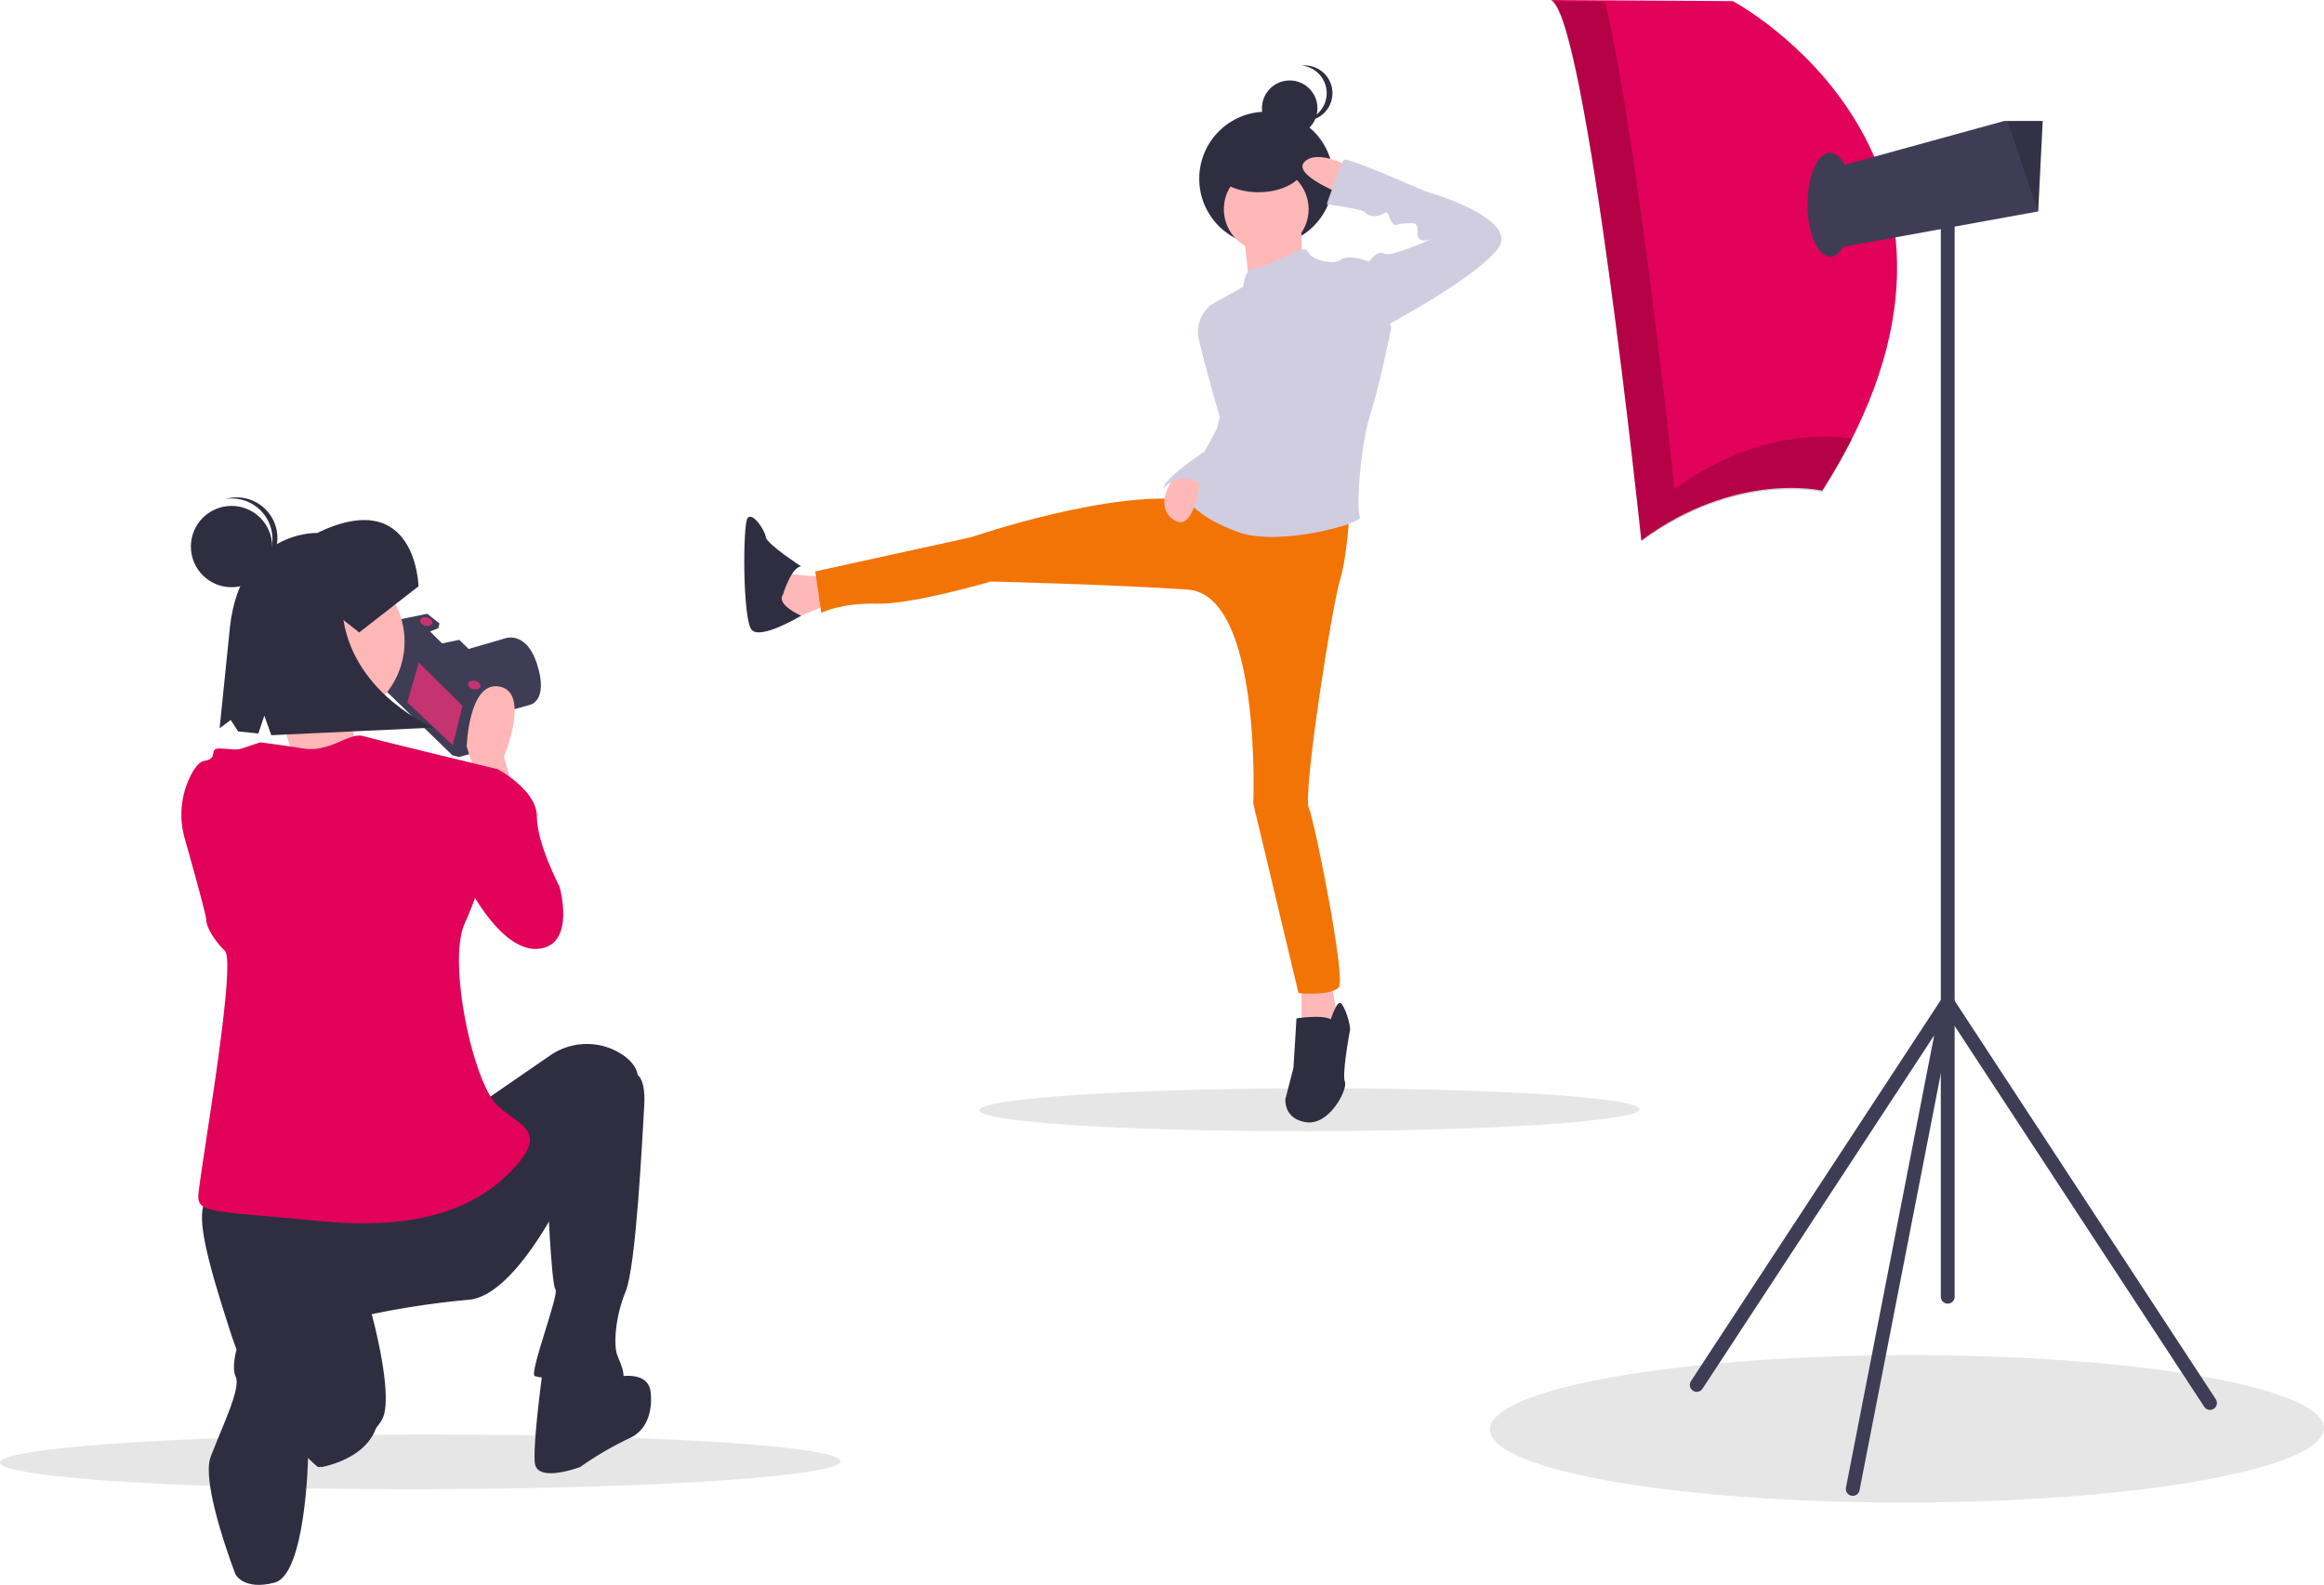 <?xml version="1.0" encoding="UTF-8" standalone="no"?>
<svg
   xmlns:dc="http://purl.org/dc/elements/1.1/"
   xmlns:cc="http://creativecommons.org/ns#"
   xmlns:rdf="http://www.w3.org/1999/02/22-rdf-syntax-ns#"
   xmlns:svg="http://www.w3.org/2000/svg"
   xmlns="http://www.w3.org/2000/svg"
   xmlns:sodipodi="http://sodipodi.sourceforge.net/DTD/sodipodi-0.dtd"
   xmlns:inkscape="http://www.inkscape.org/namespaces/inkscape"
   id="fb02131c-7562-4df1-93b0-5243264cce6d"
   data-name="Layer 1"
   width="994.405"
   height="678.133"
   viewBox="0 0 994.405 678.133"
   version="1.1"
   sodipodi:docname="portrait.svg"
   inkscape:version="1.0.1 (3bc2e813f5, 2020-09-07)">
  <defs
     id="defs99" />
  <sodipodi:namedview
     pagecolor="#ffffff"
     bordercolor="#666666"
     borderopacity="1"
     objecttolerance="10"
     gridtolerance="10"
     guidetolerance="10"
     inkscape:pageopacity="0"
     inkscape:pageshadow="2"
     inkscape:window-width="1920"
     inkscape:window-height="1017"
     id="namedview97"
     showgrid="false"
     inkscape:zoom="0.26196561"
     inkscape:cx="414.30673"
     inkscape:cy="-44.961175"
     inkscape:window-x="-8"
     inkscape:window-y="-8"
     inkscape:window-maximized="1"
     inkscape:current-layer="fb02131c-7562-4df1-93b0-5243264cce6d" />
  <ellipse
     cx="282.662"
     cy="736.435"
     rx="179.865"
     ry="11.69"
     transform="translate(-103.979 -110.479) rotate(-0.092)"
     fill="#e6e6e6"
     id="ellipse2" />
  <ellipse
     cx="663.127"
     cy="585.772"
     rx="141.228"
     ry="9.179"
     transform="translate(-103.737 -109.868) rotate(-0.092)"
     fill="#e6e6e6"
     id="ellipse4" />
  <ellipse
     cx="918.756"
     cy="722.299"
     rx="178.447"
     ry="31.534"
     transform="translate(-103.955 -109.458) rotate(-0.092)"
     fill="#e6e6e6"
     id="ellipse6" />
  <path
     d="M309.35,418.143l20.253-5.639s7.933-1.584,3.086-17.077-14.461-11.157-14.461-11.157l-17.966,5.22-7.093,2.191,9.98,14.002.837,9.332Z"
     transform="translate(-102.797 -110.933)"
     fill="#3f3d56"
     id="path8" />
  <polygon
     points="167.418 266.274 161.064 291.656 193.622 323.209 196.421 323.911 203.888 321.813 210.243 296.433 203.806 289.664 210.385 287.94 196.345 274.31 189.019 275.848 183.142 270.013 187.108 268.428 187.483 266.935 182.678 263.153 167.418 266.274"
     fill="#3f3d56"
     id="polygon10" />
  <polygon
     points="197.922 302.074 193.716 318.87 174.312 300.526 179.171 283.496 197.922 302.074"
     fill="#c53370"
     id="polygon12" />
  <polygon
     points="167.418 266.274 166.527 269.833 198.902 301.328 201.701 302.029 208.936 300.071 209.334 300.063 210.243 296.433 203.806 289.664 210.385 287.94 196.345 274.31 189.019 275.848 183.142 270.013 187.108 268.428 187.483 266.935 182.678 263.153 167.418 266.274"
     fill="none"
     stroke="#3f3d56"
     stroke-miterlimit="10"
     id="polygon14" />
  <ellipse
     cx="285.171"
     cy="376.886"
     rx="1.828"
     ry="2.693"
     transform="translate(-252.489 451.047) rotate(-75.943)"
     fill="#c53370"
     id="ellipse16" />
  <ellipse
     cx="305.739"
     cy="404.05"
     rx="1.828"
     ry="2.693"
     transform="translate(-263.268 491.565) rotate(-75.943)"
     fill="#c53370"
     id="ellipse18" />
  <path
     d="M322.806,449.761l-4.417-15.017s11.483-27.383-1.767-30.033-14.133,25.617-14.133,25.617l5.3,16.783Z"
     transform="translate(-102.797 -110.933)"
     fill="#ffb6b6"
     id="path20" />
  <circle
     cx="138.008"
     cy="274.542"
     r="35.088"
     fill="#ffb6b6"
     id="circle22" />
  <path
     d="M252.157,410.243s2.064,25.8,7.224,27.864-46.134,16.512-46.134,16.512l15.48-17.544s-6.498-26.832-13.722-33.024Z"
     transform="translate(-102.797 -110.933)"
     fill="#ffb6b6"
     id="path24" />
  <path
     d="M301.606,441.811l14.133-1.767s16.783,8.833,16.783,20.317,9.717,30.033,9.717,30.033,7.067,24.733-8.833,26.5S303.373,490.395,303.373,490.395Z"
     transform="translate(-102.797 -110.933)"
     fill="#c53370"
     id="path26"
     style="fill:#e20259;fill-opacity:1" />
  <path
     d="M309.556,582.261l28.492-19.628a27.607,27.607,0,0,1,30.888-.558c3.926,2.617,6.87,6.052,6.87,10.469,0,13.25-29.15,44.167-29.15,44.167S324.573,665.294,303.373,667.061a365.845,365.845,0,0,0-41.517,6.183s9.717,35.333,4.417,45.05-25.617,21.2-27.383,20.317-26.5-23.85-37.1-56.533-17.667-57.417-7.95-59.183S309.556,582.261,309.556,582.261Z"
     transform="translate(-102.797 -110.933)"
     fill="#2f2e41"
     id="path28" />
  <path
     d="M373.156,569.894s6.183-.883,5.3,14.133-3.533,68.9-7.95,79.5-5.3,22.967-3.533,27.383,5.3,11.483-.883,12.367-31.8-2.65-34.45-3.533,10.6-35.333,8.833-37.1-3.533-43.283-3.533-43.283Z"
     transform="translate(-102.797 -110.933)"
     fill="#2f2e41"
     id="path30" />
  <path
     d="M364.323,700.628s15.017-4.417,16.783,5.3c0,0,2.65,15.017-8.833,20.317a141.909,141.909,0,0,0-21.2,12.367s-18.55,7.067-19.433-1.767,3.533-40.633,3.533-40.633Z"
     transform="translate(-102.797 -110.933)"
     fill="#2f2e41"
     id="path32" />
  <path
     d="M264.506,711.227l-28.267-22.967s5.3,28.267-1.767,33.567l-3.228,9.437,9.039,7.394S268.04,734.194,264.506,711.227Z"
     transform="translate(-102.797 -110.933)"
     fill="#2f2e41"
     id="path34" />
  <path
     d="M224.756,672.361s18.55,5.3,15.9,23.85-6.048,38.703-6.048,38.703-1.019,49.63-14.269,53.163-16.783-3.533-16.783-3.533-15.062-38.782-10.6-50.35c5.4-14.001,13.182-29.723,10.6-34.45C201.016,695.093,205.323,669.711,224.756,672.361Z"
     transform="translate(-102.797 -110.933)"
     fill="#2f2e41"
     id="path36" />
  <path
     d="M214.156,428.561s7.067.883,18.55,2.65,19.433-7.067,25.617-5.3,57.417,14.133,57.417,14.133L311.308,474.019c-1.452,11.136-5.06,21.798-9.681,32.033-7.451,16.503,3.589,68.202,14.112,77.976,9.154,8.501,21.2,10.6,7.95,25.617S287.473,637.911,240.656,633.494s-53-3.533-53-10.6,16.661-99.816,11.361-105.116-7.95-10.6-7.95-13.25c0-1.771-5.526-21.699-9.19-34.718a37.107,37.107,0,0,1,2.765-27.528c1.658-3.103,3.555-5.486,5.542-5.77,6.183-.883,1.889-5.3,6.306-5.3s7.067.883,9.717,0Z"
     transform="translate(-102.797 -110.933)"
     fill="#c53370"
     id="path38"
     style="fill:#e20259;fill-opacity:1" />
  <path
     d="M281.86,361.807s-.799-43.36-43.36-22.835c0,0-32.726-1.154-37.306,40.243l-4.428,43.339,4.743-3.566,3.178,4.901,8.668.886,2.531-7.624,2.999,8.364,69.447-3.256s-33.324-13.614-38.594-46.033l6.748,5.31Z"
     transform="translate(-102.797 -110.933)"
     fill="#2f2e41"
     id="path40" />
  <circle
     cx="99.073"
     cy="233.859"
     r="17.395"
     fill="#2f2e41"
     id="circle42" />
  <path
     d="M218.983,337.968a17.382,17.382,0,0,0-19.57-13.552c.349-.097.693-.204,1.052-.281a17.395,17.395,0,1,1,7.267,34.023c-.359.077-.717.12-1.075.173A17.382,17.382,0,0,0,218.983,337.968Z"
     transform="translate(-102.797 -110.933)"
     fill="#2f2e41"
     id="path44" />
  <circle
     cx="541.812"
     cy="76.467"
     r="28.674"
     fill="#2f2e41"
     id="circle46" />
  <path
     d="M659.706,206.489s-.432,17.699,1.295,18.131-23.743,7.339-23.743,7.339l-2.59-24.175Z"
     transform="translate(-102.797 -110.933)"
     fill="#ffb8b8"
     id="path48" />
  <path
     d="M458.538,357.581s-18.994,0-19.426-2.158-4.317,17.699-4.317,17.699l7.77,2.59s14.678-6.475,15.973-6.475S458.538,357.581,458.538,357.581Z"
     transform="translate(-102.797 -110.933)"
     fill="#ffb8b8"
     id="path50" />
  <path
     d="M437.817,365.352s3.454-11.656,7.77-12.087c0,0-14.678-9.497-15.109-12.519s-5.612-10.792-7.77-8.202-2.158,43.601,1.727,47.918,21.153-6.068,21.153-6.068S434.795,369.669,437.817,365.352Z"
     transform="translate(-102.797 -110.933)"
     fill="#2f2e41"
     id="path52" />
  <polygon
     points="569.428 419.757 572.881 438.319 556.909 440.909 556.909 419.757 569.428 419.757"
     fill="#ffb8b8"
     id="polygon54" />
  <path
     d="M672.225,547.094s2.59-8.202,4.317-6.907,4.317,9.497,3.885,11.656-3.454,18.994-2.158,22.016-6.475,18.563-16.404,17.268-9.066-9.929-9.066-9.929l3.454-13.382,1.295-21.153S668.772,544.936,672.225,547.094Z"
     transform="translate(-102.797 -110.933)"
     fill="#2f2e41"
     id="path56" />
  <circle
     cx="551.843"
     cy="46.288"
     r="11.865"
     fill="#2f2e41"
     id="circle58" />
  <path
     d="M670.46,150.795a11.866,11.866,0,0,0-10.629-11.801,11.986,11.986,0,0,1,1.236-.064,11.865,11.865,0,0,1,0,23.73,12.008,12.008,0,0,1-1.236-.064A11.866,11.866,0,0,0,670.46,150.795Z"
     transform="translate(-102.797 -110.933)"
     fill="#2f2e41"
     id="path60" />
  <circle
     cx="541.8"
     cy="89.512"
     r="18.131"
     fill="#ffb8b8"
     id="circle62" />
  <path
     d="M680.427,326.5s-.863,21.585-4.317,32.809-15.904,91.158-13.314,97.202,15.904,72.884,12.883,76.77-17.268,2.59-17.268,2.59l-19.358-81.087s3.817-89.432-28.128-91.59-84.18-3.454-84.18-3.454-33.672,9.929-48.781,9.497-23.743,3.885-23.743,3.885L451.631,355.423l66.912-14.678s61.3-21.153,94.972-15.541S680.427,326.5,680.427,326.5Z"
     transform="translate(-102.797 -110.933)"
     fill="#2f2e41"
     id="path64"
     style="fill:#f27405;fill-opacity:1" />
  <path
     d="M656.253,219.008s5.18-3.022,6.475,0,10.361,5.612,13.814,3.022,12.087.863,12.087.863l9.497,28.06s-4.749,24.175-9.066,37.557-6.044,41.011-4.317,43.601-34.535,12.951-52.235,6.475-21.585-13.814-21.585-13.814,19.426-27.628,12.951-40.579-1.295-27.628-1.295-27.628l-2.59-14.678,14.678-8.202s.863-7.77,4.317-7.77S656.253,219.008,656.253,219.008Z"
     transform="translate(-102.797 -110.933)"
     fill="#d0cde1"
     id="path66" />
  <path
     d="M626.466,242.32h-6.475a14.492,14.492,0,0,0-4.317,13.382c1.727,8.202,9.514,35.395,9.514,35.395l6.458-16.832Z"
     transform="translate(-102.797 -110.933)"
     fill="#d0cde1"
     id="path68" />
  <path
     d="M607.871,311.647s-12.919,13.989-3.422,21.328,11.837-16.836,11.837-16.836Z"
     transform="translate(-102.797 -110.933)"
     fill="#ffb8b8"
     id="path70" />
  <path
     d="M626.466,282.467l-3.022,12.087-5.18,9.497s-17.699,11.656-17.699,15.973c0,0,7.77-9.929,17.699,0l8.85-21.369Z"
     transform="translate(-102.797 -110.933)"
     fill="#d0cde1"
     id="path72" />
  <ellipse
     cx="538.477"
     cy="70.387"
     rx="19.775"
     ry="11.865"
     fill="#2f2e41"
     id="ellipse74" />
  <path
     d="M680.427,182.315s-13.814-7.77-19.426-2.158,16.836,14.246,16.836,14.246Z"
     transform="translate(-102.797 -110.933)"
     fill="#ffb8b8"
     id="path76" />
  <path
     d="M685.608,225.052l3.022-2.158s3.454-5.18,6.475-3.454,20.721-6.475,20.721-6.475-6.475,3.022-6.475-2.158-.863-4.317-5.18-4.317-4.317,2.158-6.044-.863-.863-4.749-3.885-3.022-6.475.432-7.339-.863-16.404-3.454-16.404-3.454,6.044-17.699,7.339-18.994,34.535,13.383,34.535,13.383,41.874,11.656,31.082,25.038-49.645,33.672-49.645,33.672Z"
     transform="translate(-102.797 -110.933)"
     fill="#d0cde1"
     id="path78" />
  <path
     d="M766.407,110.933l77.881.484s128.189,68.206,38.215,209.455c0,0-36.764-8.707-77.397,21.284C805.106,342.157,781.403,116.254,766.407,110.933Z"
     transform="translate(-102.797 -110.933)"
     fill="#c53370"
     id="path80"
     style="fill:#e20259;fill-opacity:1" />
  <path
     d="M789.574,111.64c13.953,58.283,29.726,208.605,29.726,208.605,36.303-26.795,69.493-22.703,76.16-21.526a257.991,257.991,0,0,1-12.958,22.716s-36.764-8.707-77.397,21.284c0,0-23.703-225.902-38.698-231.223Z"
     transform="translate(-102.797 -110.933)"
     opacity="0.2"
     style="isolation:isolate"
     id="path82" />
  <polygon
     points="780.189 73.043 786.961 105.937 872.069 90.467 872.097 90.457 874.032 51.759 857.586 51.759 780.189 73.043"
     fill="#3f3d56"
     id="polygon84" />
  <polygon
     points="858.959 51.759 872.069 90.467 872.097 90.457 874.032 51.759 858.959 51.759"
     opacity="0.2"
     style="isolation:isolate"
     id="polygon86" />
  <ellipse
     cx="783.091"
     cy="87.555"
     rx="9.675"
     ry="22.252"
     fill="#3f3d56"
     id="ellipse88" />
  <path
     d="M936.197,668.729a2.957,2.957,0,0,1-2.957-2.957V198.489a2.957,2.957,0,1,1,5.914,0V665.772a2.957,2.957,0,0,1-2.957,2.957Z"
     transform="translate(-102.797 -110.933)"
     fill="#3f3d56"
     id="path90" />
  <path
     d="M895.567,750.964a2.956,2.956,0,0,1-2.906-3.523l37.748-193.52L831.282,705.125a2.957,2.957,0,1,1-4.946-3.244h0L933.723,538.079a2.958,2.958,0,0,1,5.376,2.188L898.466,748.573A2.959,2.959,0,0,1,895.567,750.964Z"
     transform="translate(-102.797 -110.933)"
     fill="#3f3d56"
     id="path92" />
  <path
     d="M1048.424,714.2a2.953,2.953,0,0,1-2.475-1.337L933.723,541.623a2.957,2.957,0,1,1,4.946-3.241h0l112.226,171.24a2.957,2.957,0,0,1-2.471,4.578Z"
     transform="translate(-102.797 -110.933)"
     fill="#3f3d56"
     id="path94" />
</svg>
